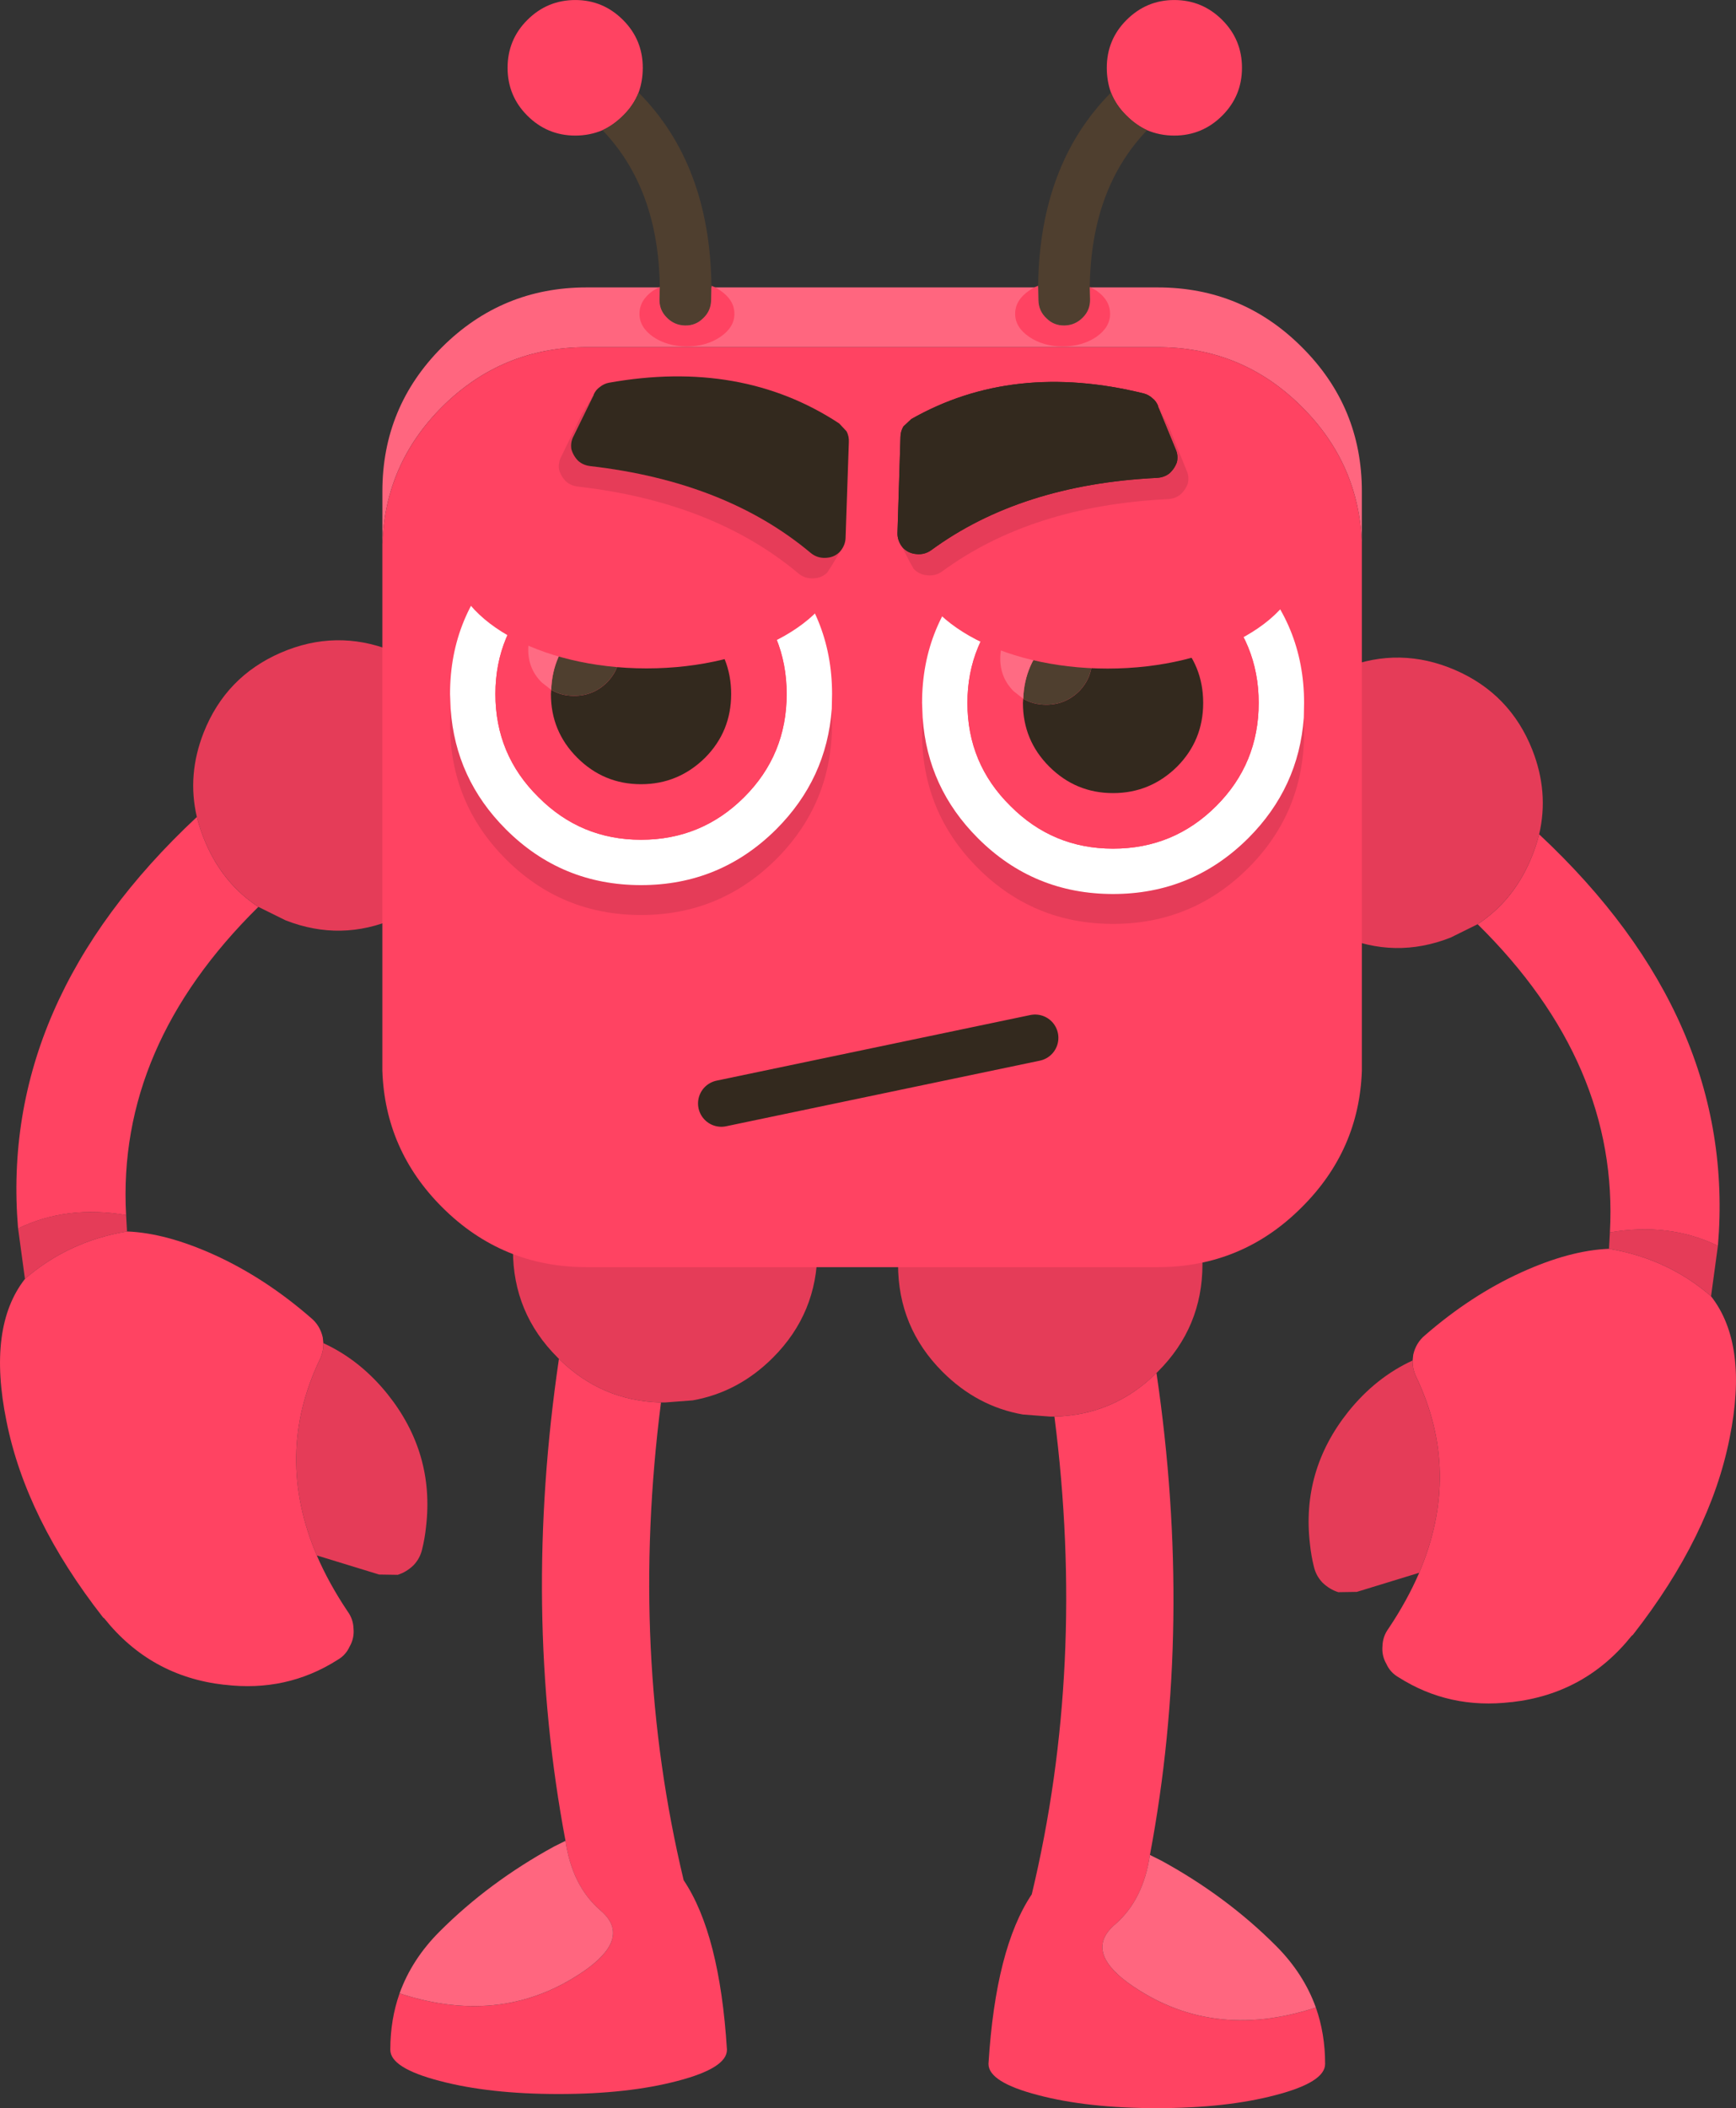 <?xml version="1.0" encoding="UTF-8" standalone="no"?>
<!-- Created with Inkscape (http://www.inkscape.org/) -->

<svg
   width="76.954mm"
   height="93.399mm"
   viewBox="0 0 76.954 93.399"
   version="1.1"
   id="svg1219"
   sodipodi:docname="ai-suspicious.svg"
   inkscape:version="1.2.2 (b0a8486, 2022-12-01)"
   xmlns:inkscape="http://www.inkscape.org/namespaces/inkscape"
   xmlns:sodipodi="http://sodipodi.sourceforge.net/DTD/sodipodi-0.dtd"
   xmlns="http://www.w3.org/2000/svg"
   xmlns:svg="http://www.w3.org/2000/svg">
  <rect x="0" y="0" width="76.954" height="93.399" fill="#333333" stroke="none"/>
  <sodipodi:namedview
     id="namedview1221"
     pagecolor="#505050"
     bordercolor="#eeeeee"
     borderopacity="1"
     inkscape:showpageshadow="0"
     inkscape:pageopacity="0"
     inkscape:pagecheckerboard="0"
     inkscape:deskcolor="#505050"
     inkscape:document-units="mm"
     showgrid="false"
     inkscape:zoom="1.3430069"
     inkscape:cx="236.78211"
     inkscape:cy="176.09739"
     inkscape:window-width="1366"
     inkscape:window-height="699"
     inkscape:window-x="0"
     inkscape:window-y="0"
     inkscape:window-maximized="1"
     inkscape:current-layer="layer1" />
  <defs
     id="defs1216" />
  <g
     inkscape:label="Layer 1"
     inkscape:groupmode="layer"
     id="layer1"
     transform="translate(-50.497,-129.944)">
    <g
       id="g1626"
       transform="translate(-47.648,56.592)">
      <path
         stroke="none"
         fill="#e53c58"
         d="m 163.648,114.297 -1.204,0.595 q -2.461,0.966 -4.895,-0.093 -2.447,-1.058 -3.426,-3.532 -0.966,-2.461 0.093,-4.895 1.058,-2.447 3.532,-3.426 2.461,-0.966 4.908,0.093 2.434,1.058 3.413,3.532 0.741,1.879 0.304,3.744 -0.146,0.582 -0.397,1.164 -0.781,1.799 -2.328,2.818 m 10.649,14.248 -0.304,2.236 q -1.918,-1.667 -4.524,-2.103 l 0.04,-0.728 q 2.633,-0.45 4.789,0.595 m -13.242,14.486 -2.765,0.847 -0.82,0.013 q -0.384,-0.119 -0.701,-0.423 -0.291,-0.304 -0.384,-0.714 -0.119,-0.476 -0.172,-0.992 -0.384,-3.254 1.693,-5.861 1.217,-1.521 2.857,-2.275 -0.013,0.37 0.159,0.728 2.024,4.233 0.132,8.678"
         id="path879"
         style="stroke-width:0.265" />
      <path
         stroke="none"
         fill="#ff4362"
         d="m 161.056,143.031 q 1.892,-4.445 -0.132,-8.678 -0.172,-0.357 -0.159,-0.728 l 0.026,-0.251 q 0.119,-0.529 0.516,-0.86 2.037,-1.773 4.273,-2.791 2.156,-0.979 3.889,-1.045 2.606,0.437 4.524,2.103 1.667,2.13 0.82,6.297 -0.86,4.326 -4.286,8.705 l -0.053,0.04 q -2.051,2.566 -5.305,2.937 h -0.026 q -2.752,0.331 -5.001,-1.098 -0.37,-0.212 -0.542,-0.595 -0.212,-0.37 -0.172,-0.794 0.013,-0.423 0.265,-0.767 0.833,-1.244 1.363,-2.474 m 5.318,-32.716 q 8.771,8.189 7.924,18.23 -2.156,-1.045 -4.789,-0.595 0.41,-7.474 -5.861,-13.652 1.548,-1.019 2.328,-2.818 0.251,-0.582 0.397,-1.164"
         id="path881"
         style="stroke-width:0.265" />
    </g>
    <g
       id="g1663"
       transform="translate(-61.545,94.011)">
      <path
         stroke="none"
         fill="#e53c58"
         d="m 158.783,98.693 h -0.185 l -1.217,-0.093 q -2.024,-0.357 -3.559,-1.892 -1.971,-1.971 -1.971,-4.763 0,-2.791 1.971,-4.776 1.984,-1.971 4.776,-1.971 2.791,0 4.763,1.971 1.984,1.984 1.984,4.776 0,2.791 -1.984,4.763 l -0.053,0.053 q -1.892,1.865 -4.524,1.931"
         id="path899"
         style="stroke-width:0.265" />
      <path
         stroke="none"
         fill="#ff4362"
         d="m 158.783,98.693 q 2.633,-0.066 4.524,-1.931 1.64,11.126 -0.291,21.352 -0.291,1.998 -1.548,3.082 -1.349,1.151 0.556,2.566 3.664,2.646 8.348,1.111 0.41,1.164 0.41,2.487 v 0.013 q 0,0.807 -2.183,1.376 -2.196,0.582 -5.278,0.582 -3.082,0 -5.278,-0.582 -2.183,-0.569 -2.183,-1.376 v -0.013 q 0.318,-5.12 1.918,-7.501 2.421,-10.094 1.005,-21.167"
         id="path901"
         style="stroke-width:0.265" />
      <path
         stroke="none"
         fill="#ff667f"
         d="m 163.016,118.113 0.503,0.251 q 2.884,1.574 5.08,3.77 1.23,1.23 1.773,2.738 -4.683,1.535 -8.348,-1.111 -1.905,-1.416 -0.556,-2.566 1.257,-1.085 1.548,-3.082"
         id="path903"
         style="stroke-width:0.265" />
    </g>
    <g
       id="g1671"
       transform="matrix(-1,0,0,1,238.581,93.385)">
      <path
         stroke="none"
         fill="#e53c58"
         d="m 158.783,98.693 h -0.185 l -1.217,-0.093 q -2.024,-0.357 -3.559,-1.892 -1.971,-1.971 -1.971,-4.763 0,-2.791 1.971,-4.776 1.984,-1.971 4.776,-1.971 2.791,0 4.763,1.971 1.984,1.984 1.984,4.776 0,2.791 -1.984,4.763 l -0.053,0.053 q -1.892,1.865 -4.524,1.931"
         id="path1665"
         style="stroke-width:0.265" />
      <path
         stroke="none"
         fill="#ff4362"
         d="m 158.783,98.693 q 2.633,-0.066 4.524,-1.931 1.64,11.126 -0.291,21.352 -0.291,1.998 -1.548,3.082 -1.349,1.151 0.556,2.566 3.664,2.646 8.348,1.111 0.41,1.164 0.41,2.487 v 0.013 q 0,0.807 -2.183,1.376 -2.196,0.582 -5.278,0.582 -3.082,0 -5.278,-0.582 -2.183,-0.569 -2.183,-1.376 v -0.013 q 0.318,-5.12 1.918,-7.501 2.421,-10.094 1.005,-21.167"
         id="path1667"
         style="stroke-width:0.265" />
      <path
         stroke="none"
         fill="#ff667f"
         d="m 163.016,118.113 0.503,0.251 q 2.884,1.574 5.08,3.77 1.23,1.23 1.773,2.738 -4.683,1.535 -8.348,-1.111 -1.905,-1.416 -0.556,-2.566 1.257,-1.085 1.548,-3.082"
         id="path1669"
         style="stroke-width:0.265" />
    </g>
    <g
       id="g1677"
       transform="matrix(-1,0,0,1,225.596,55.824)">
      <path
         stroke="none"
         fill="#e53c58"
         d="m 163.648,114.297 -1.204,0.595 q -2.461,0.966 -4.895,-0.093 -2.447,-1.058 -3.426,-3.532 -0.966,-2.461 0.093,-4.895 1.058,-2.447 3.532,-3.426 2.461,-0.966 4.908,0.093 2.434,1.058 3.413,3.532 0.741,1.879 0.304,3.744 -0.146,0.582 -0.397,1.164 -0.781,1.799 -2.328,2.818 m 10.649,14.248 -0.304,2.236 q -1.918,-1.667 -4.524,-2.103 l 0.04,-0.728 q 2.633,-0.45 4.789,0.595 m -13.242,14.486 -2.765,0.847 -0.82,0.013 q -0.384,-0.119 -0.701,-0.423 -0.291,-0.304 -0.384,-0.714 -0.119,-0.476 -0.172,-0.992 -0.384,-3.254 1.693,-5.861 1.217,-1.521 2.857,-2.275 -0.013,0.37 0.159,0.728 2.024,4.233 0.132,8.678"
         id="path1673"
         style="stroke-width:0.265" />
      <path
         stroke="none"
         fill="#ff4362"
         d="m 161.056,143.031 q 1.892,-4.445 -0.132,-8.678 -0.172,-0.357 -0.159,-0.728 l 0.026,-0.251 q 0.119,-0.529 0.516,-0.86 2.037,-1.773 4.273,-2.791 2.156,-0.979 3.889,-1.045 2.606,0.437 4.524,2.103 1.667,2.13 0.82,6.297 -0.86,4.326 -4.286,8.705 l -0.053,0.04 q -2.051,2.566 -5.305,2.937 h -0.026 q -2.752,0.331 -5.001,-1.098 -0.37,-0.212 -0.542,-0.595 -0.212,-0.37 -0.172,-0.794 0.013,-0.423 0.265,-0.767 0.833,-1.244 1.363,-2.474 m 5.318,-32.716 q 8.771,8.189 7.924,18.23 -2.156,-1.045 -4.789,-0.595 0.41,-7.474 -5.861,-13.652 1.548,-1.019 2.328,-2.818 0.251,-0.582 0.397,-1.164"
         id="path1675"
         style="stroke-width:0.265" />
    </g>
    <path
       stroke="none"
       fill="#ff667f"
       d="m 67.447,154.029 v -2.315 q 0,-3.744 2.646,-6.39 2.659,-2.646 6.403,-2.646 h 25.321 q 3.744,0 6.39,2.646 2.659,2.646 2.659,6.39 v 2.315 q -0.119,-3.532 -2.659,-6.059 -2.646,-2.646 -6.39,-2.646 H 76.495 q -3.744,0 -6.403,2.646 -2.527,2.527 -2.646,6.059"
       id="path739"
       style="stroke-width:0.265" />
    <path
       stroke="none"
       fill="#ff4362"
       d="m 67.447,154.029 q 0.119,-3.532 2.646,-6.059 2.659,-2.646 6.403,-2.646 h 25.321 q 3.744,0 6.39,2.646 2.54,2.527 2.659,6.059 v 23.349 q -0.119,3.519 -2.659,6.046 -2.646,2.659 -6.39,2.659 H 76.495 q -3.744,0 -6.403,-2.659 -2.527,-2.527 -2.646,-6.046 v -23.349"
       id="path741"
       style="stroke-width:0.265" />
    <g
       id="g1309"
       transform="translate(88.852,-1.178)">
      <path
         stroke="none"
         fill="#ffffff"
         d="m 147.144,151.695 q 0,-1.759 -1.23,-3.003 -1.244,-1.23 -3.003,-1.23 -1.746,0 -2.977,1.23 -1.257,1.244 -1.257,3.003 0,1.759 1.257,2.99 1.23,1.244 2.977,1.244 1.759,0 3.003,-1.244 1.23,-1.23 1.23,-2.99 m 2.963,-5.159 q 0.595,1.601 0.45,3.307 -0.066,0.767 -0.291,1.561 -0.9,3.294 -3.916,4.987 -3.029,1.707 -6.39,0.833 -2.805,-0.728 -4.485,-2.937 l -0.529,-0.754 -0.026,-0.053 -0.053,-0.119 -0.04,-0.093 -0.053,-0.172 q -0.132,-0.463 0.013,-1.019 0.291,-0.529 0.794,-1.098 1.799,-2.17 5.252,-3.638 l 1.005,-0.397 q 2.884,-1.045 5.49,-0.979 1.058,0.013 1.852,0.225 0.516,0.132 0.926,0.344"
         id="path355"
         style="stroke-width:0.265" />
      <path
         stroke="none"
         fill="#ff4362"
         d="m 147.144,151.695 q 0,1.759 -1.23,2.99 -1.244,1.244 -3.003,1.244 -1.746,0 -2.977,-1.244 -1.257,-1.23 -1.257,-2.99 0,-1.759 1.257,-3.003 1.23,-1.23 2.977,-1.23 1.759,0 3.003,1.23 1.23,1.244 1.23,3.003 m -6.826,-0.132 -0.026,0.132 q 0,1.072 0.767,1.839 0.767,0.767 1.852,0.767 1.098,0 1.879,-0.767 0.754,-0.767 0.754,-1.839 0,-1.098 -0.754,-1.865 -0.781,-0.754 -1.879,-0.754 -0.622,0 -1.138,0.265 -0.344,-0.265 -0.794,-0.265 -0.556,0 -0.939,0.384 -0.397,0.397 -0.397,0.939 0,0.556 0.397,0.939 l 0.278,0.225"
         id="path357"
         style="stroke-width:0.265" />
      <path
         stroke="none"
         fill="#33291e"
         d="m 140.318,151.563 q 0.278,0.172 0.661,0.172 0.542,0 0.953,-0.397 0.37,-0.384 0.37,-0.939 0,-0.542 -0.37,-0.939 l -0.159,-0.119 q 0.516,-0.265 1.138,-0.265 1.098,0 1.879,0.754 0.754,0.767 0.754,1.865 0,1.072 -0.754,1.839 -0.781,0.767 -1.879,0.767 -1.085,0 -1.852,-0.767 -0.767,-0.767 -0.767,-1.839 l 0.026,-0.132"
         id="path359"
         style="stroke-width:0.265" />
      <path
         stroke="none"
         fill="#e3eeee"
         d="m 134.788,152.079 q 0.212,-0.847 1.019,-1.905 1.587,-2.117 4.617,-3.823 3.016,-1.693 5.702,-1.998 2.474,-0.304 3.307,0.781 l 0.066,0.119 0.026,0.053 q 0.344,0.609 0.582,1.23 -0.41,-0.212 -0.926,-0.344 -0.794,-0.212 -1.852,-0.225 -2.606,-0.066 -5.49,0.979 l -1.005,0.397 q -3.453,1.468 -5.252,3.638 -0.503,0.569 -0.794,1.098"
         id="path361"
         style="stroke-width:0.265" />
      <path
         stroke="none"
         fill="#000000"
         fill-opacity="0.102"
         d="m 150.558,149.843 q 0.119,1.402 -0.291,2.884 -0.9,3.294 -3.916,4.987 -3.029,1.707 -6.39,0.833 -2.805,-0.728 -4.485,-2.937 l -0.529,-0.754 -0.026,-0.053 -0.053,-0.119 -0.093,-0.265 q -0.132,-0.463 0.013,-1.019 l 0.04,-0.132 0.04,0.093 0.053,0.119 0.026,0.053 0.529,0.754 q 1.68,2.209 4.485,2.937 3.36,0.873 6.39,-0.833 3.016,-1.693 3.916,-4.987 0.225,-0.794 0.291,-1.561"
         id="path363"
         style="stroke-width:0.265" />
      <path
         stroke="none"
         fill="#ff6b83"
         d="m 140.318,151.563 -0.278,-0.225 q -0.397,-0.384 -0.397,-0.939 0,-0.542 0.397,-0.939 0.384,-0.384 0.939,-0.384 0.45,0 0.794,0.265 -0.384,0.172 -0.714,0.489 -0.714,0.714 -0.741,1.733"
         id="path365"
         style="stroke-width:0.265" />
      <path
         stroke="none"
         fill="#4f3f2f"
         d="m 140.318,151.563 q 0.026,-1.019 0.741,-1.733 0.331,-0.318 0.714,-0.489 l 0.159,0.119 q 0.37,0.397 0.37,0.939 0,0.556 -0.37,0.939 -0.41,0.397 -0.953,0.397 -0.384,0 -0.661,-0.172"
         id="path367"
         style="stroke-width:0.265" />
    </g>
    <g
       id="g1325"
       transform="matrix(-1,0,0,1,353.607,-1.127)">
      <path
         stroke="none"
         fill="#ffffff"
         d="m 147.144,151.695 q 0,-1.759 -1.23,-3.003 -1.244,-1.23 -3.003,-1.23 -1.746,0 -2.977,1.23 -1.257,1.244 -1.257,3.003 0,1.759 1.257,2.99 1.23,1.244 2.977,1.244 1.759,0 3.003,-1.244 1.23,-1.23 1.23,-2.99 m 2.963,-5.159 q 0.595,1.601 0.45,3.307 -0.066,0.767 -0.291,1.561 -0.9,3.294 -3.916,4.987 -3.029,1.707 -6.39,0.833 -2.805,-0.728 -4.485,-2.937 l -0.529,-0.754 -0.026,-0.053 -0.053,-0.119 -0.04,-0.093 -0.053,-0.172 q -0.132,-0.463 0.013,-1.019 0.291,-0.529 0.794,-1.098 1.799,-2.17 5.252,-3.638 l 1.005,-0.397 q 2.884,-1.045 5.49,-0.979 1.058,0.013 1.852,0.225 0.516,0.132 0.926,0.344"
         id="path1311"
         style="stroke-width:0.265" />
      <path
         stroke="none"
         fill="#ff4362"
         d="m 147.144,151.695 q 0,1.759 -1.23,2.99 -1.244,1.244 -3.003,1.244 -1.746,0 -2.977,-1.244 -1.257,-1.23 -1.257,-2.99 0,-1.759 1.257,-3.003 1.23,-1.23 2.977,-1.23 1.759,0 3.003,1.23 1.23,1.244 1.23,3.003 m -6.826,-0.132 -0.026,0.132 q 0,1.072 0.767,1.839 0.767,0.767 1.852,0.767 1.098,0 1.879,-0.767 0.754,-0.767 0.754,-1.839 0,-1.098 -0.754,-1.865 -0.781,-0.754 -1.879,-0.754 -0.622,0 -1.138,0.265 -0.344,-0.265 -0.794,-0.265 -0.556,0 -0.939,0.384 -0.397,0.397 -0.397,0.939 0,0.556 0.397,0.939 l 0.278,0.225"
         id="path1313"
         style="stroke-width:0.265" />
      <path
         stroke="none"
         fill="#33291e"
         d="m 140.318,151.563 q 0.278,0.172 0.661,0.172 0.542,0 0.953,-0.397 0.37,-0.384 0.37,-0.939 0,-0.542 -0.37,-0.939 l -0.159,-0.119 q 0.516,-0.265 1.138,-0.265 1.098,0 1.879,0.754 0.754,0.767 0.754,1.865 0,1.072 -0.754,1.839 -0.781,0.767 -1.879,0.767 -1.085,0 -1.852,-0.767 -0.767,-0.767 -0.767,-1.839 l 0.026,-0.132"
         id="path1315"
         style="stroke-width:0.265" />
      <path
         stroke="none"
         fill="#e3eeee"
         d="m 134.788,152.079 q 0.212,-0.847 1.019,-1.905 1.587,-2.117 4.617,-3.823 3.016,-1.693 5.702,-1.998 2.474,-0.304 3.307,0.781 l 0.066,0.119 0.026,0.053 q 0.344,0.609 0.582,1.23 -0.41,-0.212 -0.926,-0.344 -0.794,-0.212 -1.852,-0.225 -2.606,-0.066 -5.49,0.979 l -1.005,0.397 q -3.453,1.468 -5.252,3.638 -0.503,0.569 -0.794,1.098"
         id="path1317"
         style="stroke-width:0.265" />
      <path
         stroke="none"
         fill="#000000"
         fill-opacity="0.102"
         d="m 150.558,149.843 q 0.119,1.402 -0.291,2.884 -0.9,3.294 -3.916,4.987 -3.029,1.707 -6.39,0.833 -2.805,-0.728 -4.485,-2.937 l -0.529,-0.754 -0.026,-0.053 -0.053,-0.119 -0.093,-0.265 q -0.132,-0.463 0.013,-1.019 l 0.04,-0.132 0.04,0.093 0.053,0.119 0.026,0.053 0.529,0.754 q 1.68,2.209 4.485,2.937 3.36,0.873 6.39,-0.833 3.016,-1.693 3.916,-4.987 0.225,-0.794 0.291,-1.561"
         id="path1319"
         style="stroke-width:0.265" />
      <path
         stroke="none"
         fill="#ff6b83"
         d="m 140.318,151.563 -0.278,-0.225 q -0.397,-0.384 -0.397,-0.939 0,-0.542 0.397,-0.939 0.384,-0.384 0.939,-0.384 0.45,0 0.794,0.265 -0.384,0.172 -0.714,0.489 -0.714,0.714 -0.741,1.733"
         id="path1321"
         style="stroke-width:0.265" />
      <path
         stroke="none"
         fill="#4f3f2f"
         d="m 140.318,151.563 q 0.026,-1.019 0.741,-1.733 0.331,-0.318 0.714,-0.489 l 0.159,0.119 q 0.37,0.397 0.37,0.939 0,0.556 -0.37,0.939 -0.41,0.397 -0.953,0.397 -0.384,0 -0.661,-0.172"
         id="path1323"
         style="stroke-width:0.265" />
    </g>
    <g
       id="g1362"
       transform="translate(111.88,-27.687)">
      <path
         stroke="none"
         fill="#33291e"
         d="m 112.776,192.765 1.019,1.945 q 0.172,0.331 0.542,0.476 0.357,0.132 0.714,0 0.37,-0.146 0.542,-0.476 l 1.296,-2.474 q 2.738,3.691 2.633,8.017 -0.026,0.278 -0.185,0.489 -0.198,0.238 -0.489,0.291 -0.304,0.04 -0.569,-0.106 l -2.924,-1.561 -1.614,1.931 v -0.079 q 0,-1.667 -1.177,-2.844 -1.164,-1.164 -2.831,-1.164 -1.667,0 -2.844,1.164 -1.164,1.177 -1.164,2.844 l 0.013,0.291 h -0.013 l -0.41,-0.106 -0.331,-0.304 -1.23,-2.156 -2.765,0.714 -0.569,-0.04 q -0.304,-0.146 -0.423,-0.423 -0.106,-0.278 -0.013,-0.569 1.032,-3.056 3.016,-5.596 l 0.873,1.68 q 0.172,0.331 0.542,0.476 0.357,0.132 0.714,0 0.37,-0.146 0.542,-0.476 l 1.363,-2.606 0.093,-0.212 0.714,0.688 2.342,-1.508 q 0.251,-0.172 0.542,-0.146 0.304,0.04 0.529,0.251 l 1.521,1.587"
         id="path433"
         style="stroke-width:0.265" />
      <path
         stroke="none"
         fill="#ffffff"
         d="m 112.776,192.765 0.053,0.053 1.971,-1.746 q 0.172,-0.146 0.384,-0.198 h 0.318 l 0.119,0.026 q 0.212,0.066 0.384,0.251 l 0.886,1.085 -1.296,2.474 q -0.172,0.331 -0.542,0.476 -0.357,0.132 -0.714,0 -0.37,-0.146 -0.542,-0.476 l -1.019,-1.945 m -5.649,-0.873 -0.093,0.212 -1.363,2.606 q -0.172,0.331 -0.542,0.476 -0.357,0.132 -0.714,0 -0.37,-0.146 -0.542,-0.476 l -0.873,-1.68 q 0.648,-0.847 1.402,-1.64 l 0.503,-0.503 q 0.185,-0.172 0.45,-0.212 l 0.132,-0.013 q 0.357,0 0.609,0.225 l 1.032,1.005"
         id="path435"
         style="stroke-width:0.265" />
      <path
         stroke="none"
         fill="#ff4362"
         d="m 105.738,201.51 -0.013,-0.291 q 0,-1.667 1.164,-2.844 1.177,-1.164 2.844,-1.164 1.667,0 2.831,1.164 1.177,1.177 1.177,2.844 v 0.079 l -0.159,0.185 q -0.212,0.238 -0.529,0.278 -0.318,0.066 -0.582,-0.119 l -3.36,-2.143 -2.95,1.865 q -0.198,0.132 -0.423,0.146"
         id="path437"
         style="stroke-width:0.265" />
    </g>
    <g
       id="g1448"
       transform="translate(-74.712,18.326)">
      <path
         stroke="none"
         fill="#ffffff"
         d="m 181.005,142.76 q 0,-2.672 -1.879,-4.564 -1.892,-1.892 -4.577,-1.892 -2.672,0 -4.551,1.892 -1.905,1.892 -1.905,4.564 0,2.686 1.905,4.564 1.879,1.892 4.551,1.892 2.686,0 4.577,-1.892 1.879,-1.879 1.879,-4.564 m -14.896,0.661 -0.026,-0.661 q 0,-3.506 2.474,-5.98 2.474,-2.487 5.993,-2.487 3.506,0 5.993,2.487 2.474,2.474 2.474,5.98 l -0.013,0.661 q -0.225,3.096 -2.461,5.331 -2.487,2.474 -5.993,2.474 -3.519,0 -5.993,-2.474 -2.236,-2.236 -2.447,-5.331"
         id="path331"
         style="stroke-width:0.265" />
      <path
         stroke="none"
         fill="#ff4362"
         d="m 170.567,142.575 -0.013,0.185 q 0,1.654 1.164,2.818 1.177,1.177 2.831,1.177 1.654,0 2.844,-1.177 1.151,-1.164 1.151,-2.818 0,-1.667 -1.151,-2.831 -1.191,-1.164 -2.844,-1.164 -0.953,0 -1.746,0.397 -0.529,-0.397 -1.217,-0.397 -0.847,0 -1.442,0.595 -0.595,0.595 -0.595,1.442 0,0.847 0.595,1.442 l 0.423,0.331 m 10.438,0.185 q 0,2.686 -1.879,4.564 -1.892,1.892 -4.577,1.892 -2.672,0 -4.551,-1.892 -1.905,-1.879 -1.905,-4.564 0,-2.672 1.905,-4.564 1.879,-1.892 4.551,-1.892 2.686,0 4.577,1.892 1.879,1.892 1.879,4.564"
         id="path333"
         style="stroke-width:0.265" />
      <path
         stroke="none"
         fill="#33291e"
         d="m 172.803,139.162 q 0.794,-0.397 1.746,-0.397 1.654,0 2.844,1.164 1.151,1.164 1.151,2.831 0,1.654 -1.151,2.818 -1.191,1.177 -2.844,1.177 -1.654,0 -2.831,-1.177 -1.164,-1.164 -1.164,-2.818 l 0.013,-0.185 q 0.45,0.265 1.019,0.265 0.847,0 1.455,-0.595 0.582,-0.595 0.582,-1.442 0,-0.847 -0.582,-1.442 l -0.238,-0.198"
         id="path335"
         style="stroke-width:0.265" />
      <path
         stroke="none"
         fill="#000000"
         fill-opacity="0.102"
         d="m 183.003,143.422 0.013,0.661 q 0,3.519 -2.474,5.993 -2.487,2.474 -5.993,2.474 -3.519,0 -5.993,-2.474 -2.474,-2.474 -2.474,-5.993 l 0.026,-0.661 q 0.212,3.096 2.447,5.331 2.474,2.474 5.993,2.474 3.506,0 5.993,-2.474 2.236,-2.236 2.461,-5.331"
         id="path337"
         style="stroke-width:0.265" />
      <path
         stroke="none"
         fill="#4f3f2f"
         d="m 172.803,139.162 0.238,0.198 q 0.582,0.595 0.582,1.442 0,0.847 -0.582,1.442 -0.609,0.595 -1.455,0.595 -0.569,0 -1.019,-0.265 0.053,-1.548 1.151,-2.646 0.503,-0.489 1.085,-0.767"
         id="path339"
         style="stroke-width:0.265" />
      <path
         stroke="none"
         fill="#ff6b83"
         d="m 172.803,139.162 q -0.582,0.278 -1.085,0.767 -1.098,1.098 -1.151,2.646 l -0.423,-0.331 q -0.595,-0.595 -0.595,-1.442 0,-0.847 0.595,-1.442 0.595,-0.595 1.442,-0.595 0.688,0 1.217,0.397"
         id="path341"
         style="stroke-width:0.265" />
    </g>
    <g
       id="g1521"
       transform="translate(43.463,-11.823)">
      <path
         stroke="none"
         fill="#ffffff"
         d="m 154.922,189.639 q -0.331,0.291 -0.833,0.423 -3.625,0.953 -7.183,0.066 -0.569,-0.159 -0.926,-0.489 1.892,-2.103 4.471,-2.103 2.593,0 4.471,2.103"
         id="path427"
         style="stroke-width:0.265" />
      <path
         stroke="none"
         fill="#33291e"
         d="m 154.922,189.639 0.198,0.265 q 1.945,2.355 1.945,5.715 v 0.053 q 0,1.442 -1.945,2.461 l -0.437,0.238 q -1.826,-0.992 -4.233,-0.992 -2.394,0 -4.22,0.992 l -0.463,-0.238 q -1.918,-1.019 -1.931,-2.461 v -0.053 q 0,-3.36 1.931,-5.715 l 0.212,-0.265 q 0.357,0.331 0.926,0.489 3.559,0.886 7.183,-0.066 0.503,-0.132 0.833,-0.423"
         id="path429"
         style="stroke-width:0.265" />
      <path
         stroke="none"
         fill="#ff4362"
         d="m 146.23,198.37 q 1.826,-0.992 4.22,-0.992 2.408,0 4.233,0.992 -1.826,0.807 -4.233,0.807 -2.434,0 -4.22,-0.807"
         id="path431"
         style="stroke-width:0.265" />
    </g>
    <g
       id="g1462"
       transform="translate(-95.636,17.932)">
      <path
         stroke="none"
         fill="#ffffff"
         d="m 181.005,142.76 q 0,-2.672 -1.879,-4.564 -1.892,-1.892 -4.577,-1.892 -2.672,0 -4.551,1.892 -1.905,1.892 -1.905,4.564 0,2.686 1.905,4.564 1.879,1.892 4.551,1.892 2.686,0 4.577,-1.892 1.879,-1.879 1.879,-4.564 m -14.896,0.661 -0.026,-0.661 q 0,-3.506 2.474,-5.98 2.474,-2.487 5.993,-2.487 3.506,0 5.993,2.487 2.474,2.474 2.474,5.98 l -0.013,0.661 q -0.225,3.096 -2.461,5.331 -2.487,2.474 -5.993,2.474 -3.519,0 -5.993,-2.474 -2.236,-2.236 -2.447,-5.331"
         id="path1450"
         style="stroke-width:0.265" />
      <path
         stroke="none"
         fill="#ff4362"
         d="m 170.567,142.575 -0.013,0.185 q 0,1.654 1.164,2.818 1.177,1.177 2.831,1.177 1.654,0 2.844,-1.177 1.151,-1.164 1.151,-2.818 0,-1.667 -1.151,-2.831 -1.191,-1.164 -2.844,-1.164 -0.953,0 -1.746,0.397 -0.529,-0.397 -1.217,-0.397 -0.847,0 -1.442,0.595 -0.595,0.595 -0.595,1.442 0,0.847 0.595,1.442 l 0.423,0.331 m 10.438,0.185 q 0,2.686 -1.879,4.564 -1.892,1.892 -4.577,1.892 -2.672,0 -4.551,-1.892 -1.905,-1.879 -1.905,-4.564 0,-2.672 1.905,-4.564 1.879,-1.892 4.551,-1.892 2.686,0 4.577,1.892 1.879,1.892 1.879,4.564"
         id="path1452"
         style="stroke-width:0.265" />
      <path
         stroke="none"
         fill="#33291e"
         d="m 172.803,139.162 q 0.794,-0.397 1.746,-0.397 1.654,0 2.844,1.164 1.151,1.164 1.151,2.831 0,1.654 -1.151,2.818 -1.191,1.177 -2.844,1.177 -1.654,0 -2.831,-1.177 -1.164,-1.164 -1.164,-2.818 l 0.013,-0.185 q 0.45,0.265 1.019,0.265 0.847,0 1.455,-0.595 0.582,-0.595 0.582,-1.442 0,-0.847 -0.582,-1.442 l -0.238,-0.198"
         id="path1454"
         style="stroke-width:0.265" />
      <path
         stroke="none"
         fill="#000000"
         fill-opacity="0.102"
         d="m 183.003,143.422 0.013,0.661 q 0,3.519 -2.474,5.993 -2.487,2.474 -5.993,2.474 -3.519,0 -5.993,-2.474 -2.474,-2.474 -2.474,-5.993 l 0.026,-0.661 q 0.212,3.096 2.447,5.331 2.474,2.474 5.993,2.474 3.506,0 5.993,-2.474 2.236,-2.236 2.461,-5.331"
         id="path1456"
         style="stroke-width:0.265" />
      <path
         stroke="none"
         fill="#4f3f2f"
         d="m 172.803,139.162 0.238,0.198 q 0.582,0.595 0.582,1.442 0,0.847 -0.582,1.442 -0.609,0.595 -1.455,0.595 -0.569,0 -1.019,-0.265 0.053,-1.548 1.151,-2.646 0.503,-0.489 1.085,-0.767"
         id="path1458"
         style="stroke-width:0.265" />
      <path
         stroke="none"
         fill="#ff6b83"
         d="m 172.803,139.162 q -0.582,0.278 -1.085,0.767 -1.098,1.098 -1.151,2.646 l -0.423,-0.331 q -0.595,-0.595 -0.595,-1.442 0,-0.847 0.595,-1.442 0.595,-0.595 1.442,-0.595 0.688,0 1.217,0.397"
         id="path1460"
         style="stroke-width:0.265" />
    </g>
    <path
       stroke="none"
       fill="#33291e"
       d="m 170.25,198 q 2.302,-2.302 5.556,-2.302 3.254,0 5.543,2.302 0.688,0.688 1.177,1.482 0.212,0.344 0.132,0.741 -0.106,0.397 -0.463,0.609 -0.357,0.212 -0.741,0.132 -0.397,-0.093 -0.622,-0.45 -0.384,-0.609 -0.9,-1.111 -1.707,-1.72 -4.128,-1.72 -2.447,0 -4.154,1.72 -0.529,0.503 -0.873,1.098 -0.212,0.344 -0.622,0.45 -0.397,0.093 -0.741,-0.106 -0.357,-0.212 -0.45,-0.609 -0.106,-0.397 0.106,-0.741 0.463,-0.807 1.177,-1.495"
       id="path293"
       style="stroke-width:0.265" />
    <g
       id="g1558"
       transform="translate(40.106,12.589)">
      <path
         stroke="none"
         fill="#33291e"
         d="m 120.186,147.485 h 1.045 q 0.45,0 0.807,0.278 0.344,0.225 0.503,0.622 0.172,0.423 0.066,0.833 -0.635,2.447 -2.487,4.352 l -0.886,0.807 q -2.5,-1.468 -5.834,-1.468 -3.334,0 -5.861,1.495 l -0.926,-0.833 q -1.812,-1.945 -2.447,-4.352 -0.079,-0.41 0.106,-0.833 0.106,-0.397 0.489,-0.622 0.331,-0.278 0.767,-0.278 h 1.058 v 1.217 q 0,1.389 1.918,1.799 4.895,0.953 9.869,-0.053 1.812,-0.357 1.812,-1.746 v -1.217"
         id="path381"
         style="stroke-width:0.265" />
      <path
         stroke="none"
         fill="#ffffff"
         d="m 120.186,147.485 v 1.217 q 0,1.389 -1.812,1.746 -4.974,1.005 -9.869,0.053 -1.918,-0.41 -1.918,-1.799 v -1.217 h 13.6"
         id="path383"
         style="stroke-width:0.265" />
      <path
         stroke="none"
         fill="#ff4362"
         d="m 119.234,154.377 q -2.5,2.103 -5.874,2.103 -3.321,0 -5.821,-2.077 2.527,-1.495 5.861,-1.495 3.334,0 5.834,1.468"
         id="path385"
         style="stroke-width:0.265" />
    </g>
    <g
       id="g1589"
       transform="translate(-71.936,-1.131)">
      <path
         stroke="none"
         fill="#ff4362"
         d="m 171.68,135.177 q -0.185,-0.516 -0.185,-1.098 0,-1.244 0.873,-2.117 0.886,-0.886 2.117,-0.886 1.244,0 2.13,0.886 0.873,0.873 0.873,2.117 0,1.244 -0.873,2.117 -0.886,0.886 -2.13,0.886 -0.635,0 -1.204,-0.238 -0.489,-0.225 -0.913,-0.648 -0.463,-0.45 -0.688,-1.019 m -0.939,8.612 0.291,0.159 q 0.609,0.423 0.609,1.032 0,0.595 -0.609,1.019 -0.622,0.423 -1.495,0.423 -0.86,0 -1.482,-0.423 -0.622,-0.423 -0.622,-1.019 0,-0.609 0.622,-1.032 0.185,-0.132 0.397,-0.212 l 0.013,0.648 q 0.013,0.476 0.357,0.794 0.331,0.331 0.807,0.318 0.476,-0.013 0.807,-0.357 0.331,-0.331 0.318,-0.807 l -0.013,-0.542"
         id="path563"
         style="stroke-width:0.265" />
      <path
         stroke="none"
         fill="#4f3f2f"
         d="m 170.741,143.789 0.013,0.542 q 0.013,0.476 -0.318,0.807 -0.331,0.344 -0.807,0.357 -0.476,0.013 -0.807,-0.318 -0.344,-0.318 -0.357,-0.794 l -0.013,-0.648 q 0.066,-5.371 3.228,-8.559 0.225,0.569 0.688,1.019 0.423,0.423 0.913,0.648 -2.487,2.593 -2.54,6.945"
         id="path565"
         style="stroke-width:0.265" />
    </g>
    <g
       id="g1595"
       transform="matrix(-1,0,0,1,250.485,-1.131)">
      <path
         stroke="none"
         fill="#ff4362"
         d="m 171.68,135.177 q -0.185,-0.516 -0.185,-1.098 0,-1.244 0.873,-2.117 0.886,-0.886 2.117,-0.886 1.244,0 2.13,0.886 0.873,0.873 0.873,2.117 0,1.244 -0.873,2.117 -0.886,0.886 -2.13,0.886 -0.635,0 -1.204,-0.238 -0.489,-0.225 -0.913,-0.648 -0.463,-0.45 -0.688,-1.019 m -0.939,8.612 0.291,0.159 q 0.609,0.423 0.609,1.032 0,0.595 -0.609,1.019 -0.622,0.423 -1.495,0.423 -0.86,0 -1.482,-0.423 -0.622,-0.423 -0.622,-1.019 0,-0.609 0.622,-1.032 0.185,-0.132 0.397,-0.212 l 0.013,0.648 q 0.013,0.476 0.357,0.794 0.331,0.331 0.807,0.318 0.476,-0.013 0.807,-0.357 0.331,-0.331 0.318,-0.807 l -0.013,-0.542"
         id="path1591"
         style="stroke-width:0.265" />
      <path
         stroke="none"
         fill="#4f3f2f"
         d="m 170.741,143.789 0.013,0.542 q 0.013,0.476 -0.318,0.807 -0.331,0.344 -0.807,0.357 -0.476,0.013 -0.807,-0.318 -0.344,-0.318 -0.357,-0.794 l -0.013,-0.648 q 0.066,-5.371 3.228,-8.559 0.225,0.569 0.688,1.019 0.423,0.423 0.913,0.648 -2.487,2.593 -2.54,6.945"
         id="path1593"
         style="stroke-width:0.265" />
    </g>
    <path
       stroke="none"
       fill="#33291e"
       d="m 124.271,115.121 q -0.318,0.304 -0.754,0.304 -0.437,0 -0.741,-0.304 -0.318,-0.318 -0.318,-0.754 0,-0.437 0.318,-0.741 l 2.421,-2.434 -2.421,-2.421 q -0.318,-0.318 -0.318,-0.754 0,-0.437 0.318,-0.741 0.304,-0.318 0.741,-0.318 0.437,0 0.754,0.318 l 2.421,2.421 2.434,-2.421 q 0.304,-0.318 0.741,-0.318 0.437,0 0.754,0.318 0.304,0.304 0.304,0.741 0,0.437 -0.304,0.754 l -2.434,2.421 2.434,2.434 q 0.304,0.304 0.304,0.741 0,0.437 -0.304,0.754 -0.318,0.304 -0.754,0.304 -0.437,0 -0.741,-0.304 l -2.434,-2.434 -2.421,2.434"
       id="path297"
       style="stroke-width:0.265" />
    <path
       stroke="none"
       fill="#33291e"
       d="m 106.115,115.372 q -0.318,0.304 -0.754,0.304 -0.437,0 -0.741,-0.304 -0.318,-0.318 -0.318,-0.754 0,-0.437 0.318,-0.741 l 2.421,-2.434 -2.421,-2.421 q -0.318,-0.318 -0.318,-0.754 0,-0.437 0.318,-0.741 0.304,-0.318 0.741,-0.318 0.437,0 0.754,0.318 l 2.421,2.421 2.434,-2.421 q 0.304,-0.318 0.741,-0.318 0.437,0 0.754,0.318 0.304,0.304 0.304,0.741 0,0.437 -0.304,0.754 l -2.434,2.421 2.434,2.434 q 0.304,0.304 0.304,0.741 0,0.437 -0.304,0.754 -0.318,0.304 -0.754,0.304 -0.437,0 -0.741,-0.304 l -2.434,-2.434 -2.421,2.434"
       id="path1701"
       style="stroke-width:0.265" />
    <path
       style="fill:#28170b;stroke:#33291e;stroke-width:2.065;stroke-linecap:round;stroke-dasharray:none;stroke-opacity:1"
       d="m 82.472,178.831 13.909,-2.907"
       id="path2346"
       sodipodi:nodetypes="cc" />
    <g
       id="g3964"
       transform="translate(-25.959,-5.839)">
      <path
         stroke="none"
         fill="#33291e"
         d="m 169.266,140.769 -0.013,0.079 q -0.093,0.344 -0.41,0.542 -0.304,0.198 -0.661,0.146 -4.855,-0.767 -10.358,1.733 -0.291,0.132 -0.582,0.079 -0.304,-0.079 -0.529,-0.291 -0.198,-0.238 -0.212,-0.542 l -0.172,-2.011 -0.013,-0.04 q -0.026,-0.225 0.066,-0.423 0.079,-0.212 0.238,-0.357 4.498,-3.929 9.684,-3.717 l 0.463,0.132 q 0.212,0.132 0.331,0.357 l 2.064,3.717 q 0.146,0.265 0.106,0.595"
         id="path3960"
         style="stroke-width:0.265" />
      <path
         stroke="none"
         fill="#000000"
         fill-opacity="0.098"
         d="m 169.266,140.769 v 0.251 0.265 0.265 l -0.013,0.357 q -0.093,0.344 -0.41,0.542 -0.304,0.198 -0.661,0.146 -4.855,-0.767 -10.358,1.733 -0.291,0.132 -0.582,0.079 -0.304,-0.079 -0.529,-0.291 -0.198,-0.238 -0.212,-0.542 l -0.185,-2.051 q -0.013,-0.119 0.013,-0.225 l -0.013,-0.04 q -0.013,-0.119 0.013,-0.225 l -0.013,-0.04 q -0.013,-0.119 0.013,-0.225 l -0.013,-0.04 q -0.013,-0.119 0.013,-0.225 l 0.172,2.011 q 0.013,0.304 0.212,0.542 0.225,0.212 0.529,0.291 0.291,0.053 0.582,-0.079 5.503,-2.5 10.358,-1.733 0.357,0.053 0.661,-0.146 0.318,-0.198 0.41,-0.542 l 0.013,-0.079"
         id="path3962"
         style="stroke-width:0.265" />
    </g>
    <g
       id="g3972"
       transform="matrix(-1,0,0,1,323.169,-5.284)">
      <path
         stroke="none"
         fill="#33291e"
         d="m 169.266,140.769 -0.013,0.079 q -0.093,0.344 -0.41,0.542 -0.304,0.198 -0.661,0.146 -4.855,-0.767 -10.358,1.733 -0.291,0.132 -0.582,0.079 -0.304,-0.079 -0.529,-0.291 -0.198,-0.238 -0.212,-0.542 l -0.172,-2.011 -0.013,-0.04 q -0.026,-0.225 0.066,-0.423 0.079,-0.212 0.238,-0.357 4.498,-3.929 9.684,-3.717 l 0.463,0.132 q 0.212,0.132 0.331,0.357 l 2.064,3.717 q 0.146,0.265 0.106,0.595"
         id="path3966"
         style="stroke-width:0.265" />
      <path
         stroke="none"
         fill="#000000"
         fill-opacity="0.098"
         d="m 169.266,140.769 v 0.251 0.265 0.265 l -0.013,0.357 q -0.093,0.344 -0.41,0.542 -0.304,0.198 -0.661,0.146 -4.855,-0.767 -10.358,1.733 -0.291,0.132 -0.582,0.079 -0.304,-0.079 -0.529,-0.291 -0.198,-0.238 -0.212,-0.542 l -0.185,-2.051 q -0.013,-0.119 0.013,-0.225 l -0.013,-0.04 q -0.013,-0.119 0.013,-0.225 l -0.013,-0.04 q -0.013,-0.119 0.013,-0.225 l -0.013,-0.04 q -0.013,-0.119 0.013,-0.225 l 0.172,2.011 q 0.013,0.304 0.212,0.542 0.225,0.212 0.529,0.291 0.291,0.053 0.582,-0.079 5.503,-2.5 10.358,-1.733 0.357,0.053 0.661,-0.146 0.318,-0.198 0.41,-0.542 l 0.013,-0.079"
         id="path3968"
         style="stroke-width:0.265" />
      <path
         stroke="none"
         fill="#33291e"
         d="m 169.266,140.769 -0.013,0.079 q -0.093,0.344 -0.41,0.542 -0.304,0.198 -0.661,0.146 -4.855,-0.767 -10.358,1.733 -0.291,0.132 -0.582,0.079 -0.304,-0.079 -0.529,-0.291 -0.198,-0.238 -0.212,-0.542 l -0.172,-2.011 -0.013,-0.04 q -0.026,-0.225 0.066,-0.423 0.079,-0.212 0.238,-0.357 4.498,-3.929 9.684,-3.717 l 0.463,0.132 q 0.212,0.132 0.331,0.357 l 2.064,3.717 q 0.146,0.265 0.106,0.595"
         id="path3970"
         style="stroke-width:0.265" />
    </g>
    <ellipse
       style="fill:#ff4362;fill-opacity:1;stroke:none;stroke-width:2.53;stroke-linecap:round;stroke-dasharray:none;stroke-opacity:1"
       id="path5996"
       cx="79.158"
       cy="154.611"
       rx="8.665"
       ry="4.945" />
    <g
       id="g2207"
       transform="rotate(31.002,104.038,0.62)">
      <path
         stroke="none"
         fill="#33291e"
         d="m 169.266,140.769 -0.013,0.079 q -0.093,0.344 -0.41,0.542 -0.304,0.198 -0.661,0.146 -4.855,-0.767 -10.358,1.733 -0.291,0.132 -0.582,0.079 -0.304,-0.079 -0.529,-0.291 -0.198,-0.238 -0.212,-0.542 l -0.172,-2.011 -0.013,-0.04 q -0.026,-0.225 0.066,-0.423 0.079,-0.212 0.238,-0.357 4.498,-3.929 9.684,-3.717 l 0.463,0.132 q 0.212,0.132 0.331,0.357 l 2.064,3.717 q 0.146,0.265 0.106,0.595"
         id="path217"
         style="stroke-width:0.265" />
      <path
         stroke="none"
         fill="#000000"
         fill-opacity="0.098"
         d="m 169.266,140.769 v 0.251 0.265 0.265 l -0.013,0.357 q -0.093,0.344 -0.41,0.542 -0.304,0.198 -0.661,0.146 -4.855,-0.767 -10.358,1.733 -0.291,0.132 -0.582,0.079 -0.304,-0.079 -0.529,-0.291 -0.198,-0.238 -0.212,-0.542 l -0.185,-2.051 q -0.013,-0.119 0.013,-0.225 l -0.013,-0.04 q -0.013,-0.119 0.013,-0.225 l -0.013,-0.04 q -0.013,-0.119 0.013,-0.225 l -0.013,-0.04 q -0.013,-0.119 0.013,-0.225 l 0.172,2.011 q 0.013,0.304 0.212,0.542 0.225,0.212 0.529,0.291 0.291,0.053 0.582,-0.079 5.503,-2.5 10.358,-1.733 0.357,0.053 0.661,-0.146 0.318,-0.198 0.41,-0.542 l 0.013,-0.079"
         id="path219"
         style="stroke-width:0.265" />
    </g>
    <ellipse
       style="fill:#ff4362;fill-opacity:1;stroke:none;stroke-width:2.53;stroke-linecap:round;stroke-dasharray:none;stroke-opacity:1"
       id="ellipse6050"
       cx="99.595"
       cy="154.619"
       rx="8.665"
       ry="4.945" />
    <g
       id="g2213"
       transform="matrix(-0.889,0.458,0.458,0.889,176.466,-48.534)"
       inkscape:transform-center-x="3.2832932"
       inkscape:transform-center-y="-9.8556887">
      <path
         stroke="none"
         fill="#33291e"
         d="m 169.266,140.769 -0.013,0.079 q -0.093,0.344 -0.41,0.542 -0.304,0.198 -0.661,0.146 -4.855,-0.767 -10.358,1.733 -0.291,0.132 -0.582,0.079 -0.304,-0.079 -0.529,-0.291 -0.198,-0.238 -0.212,-0.542 l -0.172,-2.011 -0.013,-0.04 q -0.026,-0.225 0.066,-0.423 0.079,-0.212 0.238,-0.357 4.498,-3.929 9.684,-3.717 l 0.463,0.132 q 0.212,0.132 0.331,0.357 l 2.064,3.717 q 0.146,0.265 0.106,0.595"
         id="path2209"
         style="stroke-width:0.265" />
      <path
         stroke="none"
         fill="#000000"
         fill-opacity="0.098"
         d="m 169.266,140.769 v 0.251 0.265 0.265 l -0.013,0.357 q -0.093,0.344 -0.41,0.542 -0.304,0.198 -0.661,0.146 -4.855,-0.767 -10.358,1.733 -0.291,0.132 -0.582,0.079 -0.304,-0.079 -0.529,-0.291 -0.198,-0.238 -0.212,-0.542 l -0.185,-2.051 q -0.013,-0.119 0.013,-0.225 l -0.013,-0.04 q -0.013,-0.119 0.013,-0.225 l -0.013,-0.04 q -0.013,-0.119 0.013,-0.225 l -0.013,-0.04 q -0.013,-0.119 0.013,-0.225 l 0.172,2.011 q 0.013,0.304 0.212,0.542 0.225,0.212 0.529,0.291 0.291,0.053 0.582,-0.079 5.503,-2.5 10.358,-1.733 0.357,0.053 0.661,-0.146 0.318,-0.198 0.41,-0.542 l 0.013,-0.079"
         id="path2211"
         style="stroke-width:0.265" />
      <path
         stroke="none"
         fill="#33291e"
         d="m 169.266,140.769 -0.013,0.079 q -0.093,0.344 -0.41,0.542 -0.304,0.198 -0.661,0.146 -4.855,-0.767 -10.358,1.733 -0.291,0.132 -0.582,0.079 -0.304,-0.079 -0.529,-0.291 -0.198,-0.238 -0.212,-0.542 l -0.172,-2.011 -0.013,-0.04 q -0.026,-0.225 0.066,-0.423 0.079,-0.212 0.238,-0.357 4.498,-3.929 9.684,-3.717 l 0.463,0.132 q 0.212,0.132 0.331,0.357 l 2.064,3.717 q 0.146,0.265 0.106,0.595"
         id="path3958"
         style="stroke-width:0.265" />
    </g>
    <g
       id="g6056"
       transform="rotate(14.586,134.036,50.886)">
      <path
         stroke="none"
         fill="#33291e"
         d="m 169.266,140.769 -0.013,0.079 q -0.093,0.344 -0.41,0.542 -0.304,0.198 -0.661,0.146 -4.855,-0.767 -10.358,1.733 -0.291,0.132 -0.582,0.079 -0.304,-0.079 -0.529,-0.291 -0.198,-0.238 -0.212,-0.542 l -0.172,-2.011 -0.013,-0.04 q -0.026,-0.225 0.066,-0.423 0.079,-0.212 0.238,-0.357 4.498,-3.929 9.684,-3.717 l 0.463,0.132 q 0.212,0.132 0.331,0.357 l 2.064,3.717 q 0.146,0.265 0.106,0.595"
         id="path6052"
         style="stroke-width:0.265" />
      <path
         stroke="none"
         fill="#000000"
         fill-opacity="0.098"
         d="m 169.266,140.769 v 0.251 0.265 0.265 l -0.013,0.357 q -0.093,0.344 -0.41,0.542 -0.304,0.198 -0.661,0.146 -4.855,-0.767 -10.358,1.733 -0.291,0.132 -0.582,0.079 -0.304,-0.079 -0.529,-0.291 -0.198,-0.238 -0.212,-0.542 l -0.185,-2.051 q -0.013,-0.119 0.013,-0.225 l -0.013,-0.04 q -0.013,-0.119 0.013,-0.225 l -0.013,-0.04 q -0.013,-0.119 0.013,-0.225 l -0.013,-0.04 q -0.013,-0.119 0.013,-0.225 l 0.172,2.011 q 0.013,0.304 0.212,0.542 0.225,0.212 0.529,0.291 0.291,0.053 0.582,-0.079 5.503,-2.5 10.358,-1.733 0.357,0.053 0.661,-0.146 0.318,-0.198 0.41,-0.542 l 0.013,-0.079"
         id="path6054"
         style="stroke-width:0.265" />
    </g>
    <g
       id="g6064"
       transform="matrix(-0.977,0.213,0.213,0.977,287.138,-26.97)">
      <path
         stroke="none"
         fill="#33291e"
         d="m 169.266,140.769 -0.013,0.079 q -0.093,0.344 -0.41,0.542 -0.304,0.198 -0.661,0.146 -4.855,-0.767 -10.358,1.733 -0.291,0.132 -0.582,0.079 -0.304,-0.079 -0.529,-0.291 -0.198,-0.238 -0.212,-0.542 l -0.172,-2.011 -0.013,-0.04 q -0.026,-0.225 0.066,-0.423 0.079,-0.212 0.238,-0.357 4.498,-3.929 9.684,-3.717 l 0.463,0.132 q 0.212,0.132 0.331,0.357 l 2.064,3.717 q 0.146,0.265 0.106,0.595"
         id="path6058"
         style="stroke-width:0.265" />
      <path
         stroke="none"
         fill="#000000"
         fill-opacity="0.098"
         d="m 169.266,140.769 v 0.251 0.265 0.265 l -0.013,0.357 q -0.093,0.344 -0.41,0.542 -0.304,0.198 -0.661,0.146 -4.855,-0.767 -10.358,1.733 -0.291,0.132 -0.582,0.079 -0.304,-0.079 -0.529,-0.291 -0.198,-0.238 -0.212,-0.542 l -0.185,-2.051 q -0.013,-0.119 0.013,-0.225 l -0.013,-0.04 q -0.013,-0.119 0.013,-0.225 l -0.013,-0.04 q -0.013,-0.119 0.013,-0.225 l -0.013,-0.04 q -0.013,-0.119 0.013,-0.225 l 0.172,2.011 q 0.013,0.304 0.212,0.542 0.225,0.212 0.529,0.291 0.291,0.053 0.582,-0.079 5.503,-2.5 10.358,-1.733 0.357,0.053 0.661,-0.146 0.318,-0.198 0.41,-0.542 l 0.013,-0.079"
         id="path6060"
         style="stroke-width:0.265" />
      <path
         stroke="none"
         fill="#33291e"
         d="m 169.266,140.769 -0.013,0.079 q -0.093,0.344 -0.41,0.542 -0.304,0.198 -0.661,0.146 -4.855,-0.767 -10.358,1.733 -0.291,0.132 -0.582,0.079 -0.304,-0.079 -0.529,-0.291 -0.198,-0.238 -0.212,-0.542 l -0.172,-2.011 -0.013,-0.04 q -0.026,-0.225 0.066,-0.423 0.079,-0.212 0.238,-0.357 4.498,-3.929 9.684,-3.717 l 0.463,0.132 q 0.212,0.132 0.331,0.357 l 2.064,3.717 q 0.146,0.265 0.106,0.595"
         id="path6062"
         style="stroke-width:0.265" />
    </g>
  </g>
</svg>
